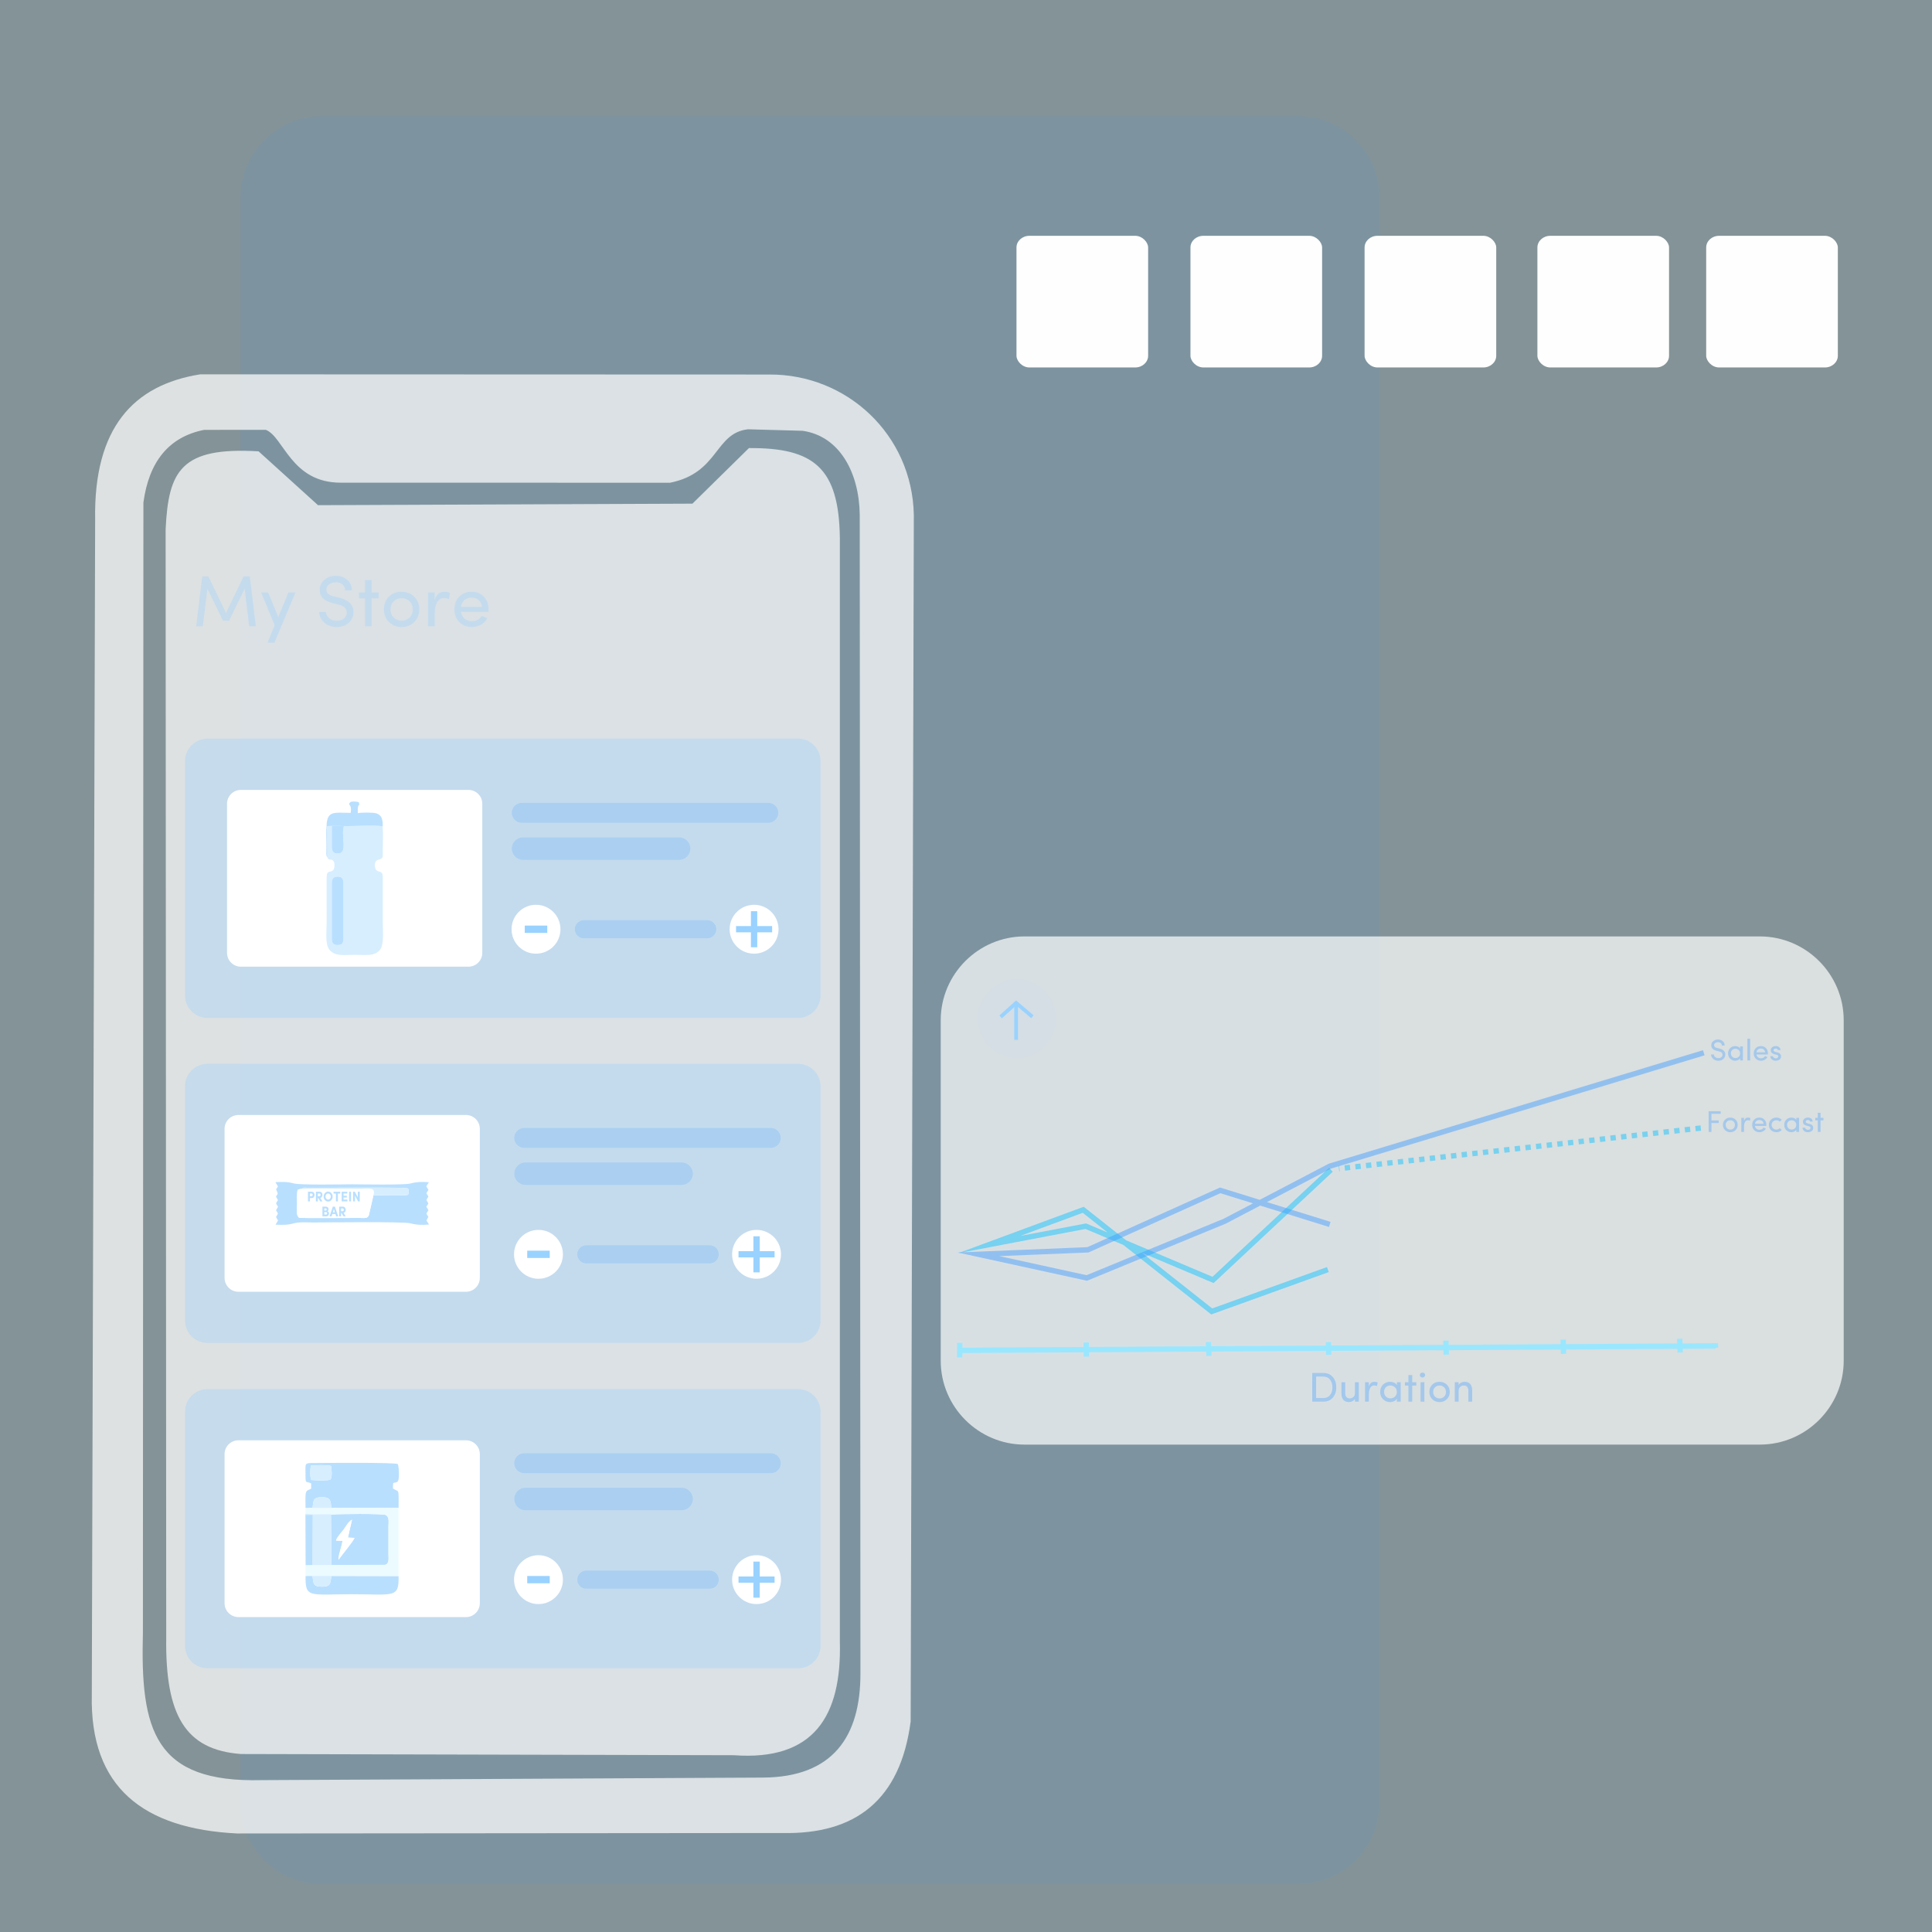 <?xml version="1.0" encoding="UTF-8"?>
<!DOCTYPE svg PUBLIC "-//W3C//DTD SVG 1.1//EN" "http://www.w3.org/Graphics/SVG/1.1/DTD/svg11.dtd">
<!-- Creator: CorelDRAW 2018 (64-Bit Evaluation Version) -->
<svg xmlns="http://www.w3.org/2000/svg" xml:space="preserve" width="440.267mm" height="440.267mm" version="1.1" style="shape-rendering:geometricPrecision; text-rendering:geometricPrecision; image-rendering:optimizeQuality; fill-rule:evenodd; clip-rule:evenodd"
viewBox="0 0 65244.65 65244.65"
 xmlns:xlink="http://www.w3.org/1999/xlink">
 <rect x="0" y="0" width="65244.65" height="65244.65" fill="#333333" stroke="none"/>
 <defs>
  <style type="text/css">
   <![CDATA[
    .str1 {stroke:#00C2FF;stroke-width:180.59;stroke-miterlimit:22.926;stroke-opacity:0.451}
    .str2 {stroke:#3B9CFF;stroke-width:180.59;stroke-miterlimit:22.926;stroke-opacity:0.451}
    .str3 {stroke:#00C2FF;stroke-width:180.59;stroke-miterlimit:22.926;stroke-dasharray:180.589 180.589;stroke-opacity:0.451}
    .str0 {stroke:#99D2FF;stroke-width:125.48;stroke-miterlimit:22.926}
    .str4 {stroke:#99E7FF;stroke-width:180.59;stroke-miterlimit:22.926}
    .fil4 {fill:none}
    .fil17 {fill:none}
    .fil18 {fill:#FEFEFE}
    .fil13 {fill:#B9DFFF}
    .fil12 {fill:#D7EEFF}
    .fil16 {fill:#ECFBFF}
    .fil10 {fill:white}
    .fil11 {fill:#99D2FF;fill-rule:nonzero}
    .fil14 {fill:#B9DFFF;fill-rule:nonzero}
    .fil3 {fill:#00C2FF;fill-opacity:0.02}
    .fil1 {fill:#3B9CFF;fill-opacity:0.09}
    .fil9 {fill:#3B9CFF;fill-opacity:0.188}
    .fil6 {fill:#99D2FF;fill-opacity:0.341}
    .fil8 {fill:#3B9CFF;fill-rule:nonzero;fill-opacity:0.341}
    .fil7 {fill:#99D2FF;fill-rule:nonzero;fill-opacity:0.341}
    .fil0 {fill:#D8F6FF;fill-opacity:0.49}
    .fil2 {fill:white;fill-opacity:0.702}
    .fil5 {fill:white;fill-opacity:0.722}
    .fil15 {fill:#B9DFFF}
   ]]>
  </style>
 </defs>
 <g id="Layer_x0020_1">
  <g id="_2574144196528">
   <polygon class="fil0" points="-0,0 65244.65,0 65244.65,65244.65 -0,65244.65 "/>
   <path class="fil1" d="M10862.09 3924.98l32988.33 0c1509.56,0 2744.65,1235.09 2744.65,2744.65l0 54213.76c0,1509.56 -1235.09,2744.65 -2744.65,2744.65l-32988.33 0c-1509.56,0 -2744.65,-1235.09 -2744.65,-2744.65l0 -54213.76c0,-1509.56 1235.09,-2744.65 2744.65,-2744.65z"/>
   <path class="fil2" d="M34599.75 31623.22l24832.36 0c1557,0 2830.88,1273.89 2830.88,2830.9l0 11500.01c0,1557.02 -1273.89,2830.9 -2830.88,2830.9l-24832.36 0c-1557,0 -2830.88,-1273.87 -2830.88,-2830.9l0 -11500.01c0,-1557.01 1273.89,-2830.9 2830.88,-2830.9z"/>
   <g>
    <path class="fil3" d="M34341.38 33073.5c728.15,0 1318.45,592.95 1318.45,1324.39 0,731.42 -590.3,1324.38 -1318.45,1324.38 -728.16,0 -1318.45,-592.95 -1318.45,-1324.38 0,-731.44 590.28,-1324.39 1318.45,-1324.39z"/>
    <polyline class="fil4 str0" points="33792,34341.43 34314.61,33869.28 34863.97,34335.49 "/>
    <line class="fil4 str0" x1="34314.61" y1="33869.28" x2="34314.61" y2= "35113.5" />
   </g>
   <path class="fil5" d="M8731.93 15241.52c-2620.97,-155.77 -3045.42,650.95 -3138.83,2641.89l20.1 37438.91c-30.25,2589.01 632.34,3771.18 2523.62,3911.6l16647.39 40.52c2702.38,197.17 3643.63,-1325.35 3578.19,-3830.56l0 -37291.84c-34.48,-2351.76 -878.39,-3035.43 -3070.3,-3019.78l-1908.27 1876.47 -12644.26 51.51 -2007.64 -1818.7z"/>
   <path class="fil5" d="M25758.61 60030l-16927.25 85.95c-3619.7,90.19 -4094.6,-1681.97 -4005.11,-4982.7l16.82 -38163.3c187.04,-1372.48 849.65,-2213.6 2050.48,-2453.2l2084.36 -0.93c607.18,240.03 852.44,1788.89 2532.21,1784.41l11117.64 2.03c1658.82,-333.08 1499.26,-1675.8 2630.85,-1805.2l1845.76 51.05c1254.24,179.18 1912.72,1418.45 1929.36,2842.4l23.58 39126.86c1.27,2116.99 -918.44,3500.54 -3298.7,3512.62zm-18994.97 -47388.76c-2275.11,359.62 -3601.1,1826.84 -3550.57,4899.71l-112.75 39688.32c-70.14,3140.32 1751.71,4529.1 4901.99,4688l18418.23 -15.47c2464.77,52.15 3984.98,-1106.5 4332.78,-3767.69l107 -40744.94c-56.12,-2720.2 -2269.45,-4756.37 -4878.41,-4740.9l-19218.27 -7.02z"/>
   <path class="fil6" d="M7005.45 24944.63l19947.79 0c416.39,0 757.05,340.68 757.05,757.08l0 7917.61c0,416.39 -340.65,757.08 -757.05,757.08l-19947.79 0c-416.39,0 -757.05,-340.68 -757.05,-757.08l0 -7917.61c0,-416.39 340.65,-757.08 757.05,-757.08z"/>
   <path class="fil6" d="M7004.91 35926.15l19948.85 0c416.1,0 756.51,340.43 756.51,756.54l0 7912.02c0,416.11 -340.42,756.54 -756.51,756.54l-19948.85 0c-416.1,0 -756.51,-340.43 -756.51,-756.54l0 -7912.02c0,-416.11 340.42,-756.54 756.51,-756.54z"/>
   <path class="fil6" d="M7004.93 46912.46l19948.83 0c416.11,0 756.53,340.44 756.53,756.54l0 7912.02c0,416.11 -340.42,756.54 -756.53,756.54l-19948.83 0c-416.1,0 -756.53,-340.43 -756.53,-756.54l0 -7912.02c0,-416.1 340.43,-756.54 756.53,-756.54z"/>
   <path class="fil7" d="M7038.15 19465.28l593.83 1236.97 594.64 -1236.97 207.86 0 205.01 1684.89 -224.16 0 -154.48 -1266.71 -526.58 1080.45 -200.52 0 -529.84 -1080.45 -154.46 1266.71 -224.17 0 205.01 -1684.89 207.86 0zm2938.96 542.88l-709.17 1697.11 -232.72 0 239.66 -590.15 -457.3 -1106.96 237.61 0 341.54 826.55 342.77 -826.55 237.6 0zm802.51 657.82l228.65 0c1.63,75.82 35.86,144.28 102.7,205.83 66.85,61.54 151.2,91.7 253.91,90.07 102.71,0 183,-22.82 241.27,-68.07 57.88,-45.24 92.52,-105.16 103.53,-178.91 12.64,-153.66 -82.74,-253.51 -286.52,-299.57l-217.24 -55.84c-273.88,-69.68 -410.82,-216.41 -410.82,-439.35 0,-138.16 53.79,-251.47 161.4,-339.5 103.51,-90.09 231.91,-134.92 384.33,-134.92 152.85,0 281.23,45.24 385.97,136.13 104.34,90.49 156.51,209.9 156.51,357.84l-227.42 0c0,-83.14 -29.34,-149.99 -88.44,-200.94 -60.33,-50.12 -134.1,-75.4 -221.73,-75.4 -87.21,0 -164.24,22.84 -230.26,68.48 -61.96,45.64 -92.93,105.14 -92.93,178.51 0,113.71 81.11,189.51 242.92,227.42l219.67 53.81c161,42.78 279.6,109.63 355.81,200.92 76.62,91.3 107.19,202.57 92.1,333.39 -15.07,131.24 -73.36,238.43 -174.44,322.8 -101.07,83.95 -232.31,125.93 -393.71,125.93 -161.4,0 -299.97,-49.72 -415.71,-149.57 -112.89,-103.11 -169.55,-222.94 -169.55,-359.07zm1768.44 -1075.97l0 418.16 239.64 0 0 198.09 -239.64 0 0 943.92 -222.53 0 0 -943.92 -205.43 0 0 -198.09 205.43 0 0 -418.16 222.53 0zm1282.61 1266.31c71.33,-70.11 107.19,-162.21 107.19,-276.34 0,-114.52 -35.86,-205.81 -107.19,-274.29 -71.33,-68.88 -160.17,-103.51 -266.54,-104.33 -105.97,0 -195.23,34.23 -267.37,103.11 -72.96,69.28 -109.63,160.58 -109.63,274.29 0,113.29 35.86,205.41 107.19,276.32 71.33,71.33 160.58,106.79 267.77,106.79 107.6,0 197.26,-35.05 268.59,-105.56zm-267.36 318.3c-166.29,0 -307.31,-55.02 -423.88,-165.06 -116.57,-110.05 -174.84,-253.51 -174.84,-430.8 0,-177.3 57.45,-321.16 171.99,-431.21 114.52,-110.03 255.95,-164.66 424.68,-163.84 169.55,0 311.38,55.02 425.91,165.07 115.34,110.85 173.21,254.31 173.21,429.98 0,175.65 -57.87,318.72 -173.62,429.57 -115.74,110.86 -257.16,166.29 -423.45,166.29zm1116.31 -439.76l0 415.31 -222.53 0 0 -1142.01 222.53 0 0 257.59c55.84,-187.89 161.4,-282.04 317.5,-282.04 90.07,0 156.09,14.67 198.48,43.61l-34.63 208.67c-50.13,-26.48 -106.39,-39.52 -168.33,-39.52 -100.67,0 -177.7,48.09 -231.91,144.27 -54.21,96.59 -81.11,227.83 -81.11,394.12zm1818.16 -158.95c0,50.55 -0.82,79.48 -2.45,87.63l-926.8 0c11,92.12 51.76,168.33 121.86,229.06 67.65,55.82 143.47,83.95 227.83,83.95 165.06,0 280.41,-59.1 346.43,-177.3 1.63,0 4.08,0.41 7.34,2.05 2.85,1.63 8.55,4.49 16.72,8.57 9.37,4.08 22.01,8.97 37.89,14.26 15.9,5.71 28.13,10.6 35.86,14.67l93.33 34.65c-46.86,96.18 -117.78,170.36 -212.75,222.53 -94.55,52.58 -198.89,78.66 -312.6,78.66 -163.43,0 -302.82,-55.02 -418.97,-165.47 -110.46,-110.45 -165.47,-255.13 -165.47,-433.24 0,-178.51 55.01,-321.57 164.66,-429.57 110.03,-107.6 249.01,-161.81 417.74,-162.63 168.73,0 304.86,54.62 408.39,163.44 107.19,108.4 160.98,251.47 160.98,428.75zm-333.39 -312.2c-63.58,-54.61 -142.65,-81.92 -236.38,-81.92 -94.15,0 -174.85,27.31 -242.5,81.92 -66.84,58.28 -105.97,134.1 -116.97,226.2l707.94 0c-11,-92.1 -48.49,-167.92 -112.08,-226.2z"/>
   <path class="fil8" d="M57784.28 35610.1l94.83 0c0.67,31.43 14.86,59.83 42.59,85.34 27.71,25.53 62.7,38.04 105.29,37.36 42.59,0 75.89,-9.47 100.06,-28.23 23.99,-18.76 38.35,-43.6 42.92,-74.19 5.25,-63.72 -34.31,-105.13 -118.81,-124.23l-90.09 -23.15c-113.58,-28.91 -170.36,-89.75 -170.36,-182.2 0,-57.29 22.3,-104.28 66.92,-140.78 42.93,-37.34 96.18,-55.94 159.38,-55.94 63.38,0 116.61,18.76 160.05,56.45 43.27,37.52 64.91,87.05 64.91,148.4l-94.31 0c0,-34.48 -12.17,-62.2 -36.68,-83.33 -25.02,-20.79 -55.6,-31.27 -91.94,-31.27 -36.17,0 -68.11,9.47 -95.5,28.39 -25.68,18.94 -38.53,43.61 -38.53,74.02 0,47.16 33.63,78.6 100.73,94.31l91.09 22.32c66.76,17.74 115.95,45.47 147.56,83.31 31.77,37.86 44.44,84.01 38.19,138.26 -6.25,54.42 -30.42,98.86 -72.33,133.85 -41.91,34.83 -96.34,52.22 -163.26,52.22 -66.92,0 -124.39,-20.61 -172.39,-62.02 -46.81,-42.77 -70.32,-92.46 -70.32,-148.9zm934.14 78.08c30.41,-28.39 45.63,-66.58 45.63,-114.76 0,-48.16 -15.89,-86.19 -47.5,-113.92 -31.77,-27.71 -69.12,-41.75 -112.05,-42.07 -43.09,0 -79.11,14.36 -108.17,43.09 -29.08,28.39 -43.61,65.58 -43.61,111.89 0,46.13 14.88,84.16 44.62,113.74 29.74,29.74 66.42,44.62 110.03,44.62 43.6,0 80.62,-14.2 111.04,-42.59zm138.92 122.7l-92.28 0 0 -72.67c-14.86,24.84 -37.34,44.78 -67.43,60 -30.08,15.2 -62.88,22.81 -98.71,22.81 -65.58,0 -122.53,-22.98 -170.69,-68.95 -46.49,-45.81 -69.81,-105.29 -69.81,-178.14 0,-73 22.98,-132.34 68.79,-177.79 45.97,-45.64 103.26,-68.63 171.89,-68.97 34.31,0 67.43,7.1 99.04,21.3 31.11,15.56 53.41,35.49 66.92,60l0 -71.15 92.28 0 0 473.57zm152.8 0l0 -731.14 92.28 0 0 731.14 -92.28 0zm692.26 -238.13c0,20.95 -0.33,32.96 -1.01,36.34l-384.34 0c4.56,38.19 21.47,69.8 50.53,94.98 28.07,23.16 59.5,34.83 94.49,34.83 68.45,0 116.27,-24.51 143.66,-73.53 0.67,0 1.69,0.18 3.04,0.84 1.19,0.68 3.56,1.87 6.94,3.56 3.88,1.69 9.13,3.72 15.71,5.91 6.59,2.37 11.66,4.4 14.88,6.09l38.71 14.36c-19.44,39.89 -48.84,70.64 -88.23,92.28 -39.21,21.8 -82.47,32.62 -129.62,32.62 -67.78,0 -125.58,-22.81 -173.74,-68.61 -45.81,-45.81 -68.63,-105.8 -68.63,-179.65 0,-74.04 22.82,-133.36 68.29,-178.14 45.63,-44.62 103.26,-67.1 173.24,-67.44 69.96,0 126.42,22.66 169.34,67.78 44.46,44.95 66.76,104.27 66.76,177.8zm-138.25 -129.48c-26.36,-22.64 -59.14,-33.97 -98.03,-33.97 -39.03,0 -72.5,11.32 -100.55,33.97 -27.73,24.17 -43.95,55.62 -48.52,93.81l293.59 0c-4.56,-38.19 -20.12,-69.64 -46.49,-93.81zm288.68 -81.46c31.61,-23.15 69.8,-34.65 114.76,-34.65 44.78,0 81.97,11.5 111.2,34.48 29.42,22.98 46.15,55.78 50.03,98.37l-88.06 0c-2.7,-15.38 -10.82,-27.73 -24.33,-37.02 -14.88,-9.13 -31.27,-13.69 -49.53,-13.69 -18.08,0 -33.46,3.88 -45.97,11.66 -13.52,6.09 -21.98,16.73 -25.68,31.61 -3.56,14.86 -3.05,26.7 1.51,35.49 7.6,15.2 26.2,27.05 55.78,35.49l69.8 17.07c81.97,20.11 122.87,66.24 122.87,138.41 0,42.77 -17.74,77.24 -53.41,103.78 -36,25.52 -78.08,38.19 -126.25,38.19 -48.34,0 -90.25,-13.86 -125.92,-41.75 -35.66,-27.71 -53.73,-64.55 -54.42,-110.7l87.21 0c3.88,24.51 16.39,42.59 37.69,54.09 20.63,13.01 42.93,18.76 66.94,17.4 23.99,-1.35 42.59,-7.77 55.77,-19.27 13.19,-11.66 20.61,-25.68 22.32,-42.25 1.35,-16.57 -3.72,-29.74 -15.38,-39.72 -11.5,-9.97 -27.39,-17.23 -47.5,-21.8l-64.91 -15.04c-45.79,-12.34 -79.59,-30.42 -101.23,-54.59 -20.79,-25.02 -29.4,-56.28 -25.7,-93.97 3.56,-37.7 21.13,-68.11 52.4,-91.61z"/>
   <path class="fil8" d="M57701.76 38225.2l0 -698.7 406.64 0 0 88.23 -312.33 0 0 223.09 247.44 0 0 88.22 -247.44 0 0 299.16 -94.31 0zm842.7 -121.86c29.56,-29.08 44.44,-67.27 44.44,-114.58 0,-47.5 -14.88,-85.36 -44.44,-113.75 -29.58,-28.56 -66.44,-42.93 -110.54,-43.26 -43.94,0 -80.96,14.2 -110.88,42.75 -30.25,28.73 -45.47,66.58 -45.47,113.74 0,46.99 14.88,85.18 44.46,114.6 29.58,29.58 66.58,44.28 111.04,44.28 44.62,0 81.8,-14.54 111.38,-43.78zm-110.88 132c-68.95,0 -127.43,-22.81 -175.77,-68.45 -48.34,-45.63 -72.51,-105.11 -72.51,-178.65 0,-73.52 23.83,-133.18 71.33,-178.81 47.5,-45.63 106.14,-68.27 176.11,-67.95 70.3,0 129.12,22.82 176.62,68.45 47.84,45.97 71.83,105.47 71.83,178.31 0,72.85 -23.99,132.17 -71.99,178.14 -48,45.97 -106.65,68.95 -175.61,68.95zm462.93 -182.37l0 172.23 -92.28 0 0 -473.57 92.28 0 0 106.82c23.15,-77.92 66.92,-116.97 131.66,-116.97 37.34,0 64.73,6.09 82.31,18.09l-14.36 86.53c-20.79,-10.98 -44.12,-16.39 -69.8,-16.39 -41.75,0 -73.7,19.93 -96.18,59.83 -22.48,40.06 -33.63,94.47 -33.63,163.43zm753.95 -65.9c0,20.95 -0.33,32.96 -1.01,36.34l-384.34 0c4.56,38.19 21.47,69.8 50.53,94.98 28.07,23.16 59.5,34.83 94.49,34.83 68.45,0 116.27,-24.51 143.66,-73.53 0.67,0 1.69,0.18 3.04,0.84 1.19,0.68 3.56,1.87 6.94,3.56 3.88,1.69 9.13,3.72 15.71,5.91 6.59,2.37 11.66,4.4 14.88,6.09l38.71 14.36c-19.44,39.89 -48.84,70.64 -88.23,92.28 -39.21,21.8 -82.47,32.62 -129.62,32.62 -67.78,0 -125.58,-22.81 -173.74,-68.61 -45.81,-45.81 -68.63,-105.8 -68.63,-179.65 0,-74.04 22.82,-133.36 68.29,-178.14 45.63,-44.62 103.26,-67.1 173.24,-67.44 69.96,0 126.42,22.66 169.34,67.78 44.46,44.95 66.76,104.27 66.76,177.8zm-138.25 -129.48c-26.36,-22.64 -59.14,-33.97 -98.03,-33.97 -39.03,0 -72.5,11.32 -100.55,33.97 -27.73,24.17 -43.95,55.62 -48.52,93.81l293.59 0c-4.56,-38.19 -20.12,-69.64 -46.49,-93.81zm478.81 -116.11c73.01,0 132.86,25.52 179.67,76.39l-70.32 58.48c-29.58,-29.74 -66.76,-44.61 -111.37,-44.61 -44.46,0 -82.32,14.36 -113.41,43.26 -31.27,28.39 -46.99,66.08 -46.99,113.23 0,46.99 15.89,85.18 47.5,114.6 31.77,29.58 69.64,44.28 113.92,44.28 44.62,0 81.46,-15.55 110.36,-46.65l71.33 58.82c-47.16,50.71 -106.82,76.05 -178.65,76.05 -71.99,0 -132.84,-22.81 -182.53,-68.45 -49.53,-46.31 -74.2,-105.8 -74.2,-178.65 0,-72.84 24.35,-132.16 72.85,-177.79 48.67,-45.64 109.17,-68.63 181.85,-68.97zm624.18 361.01c30.41,-28.39 45.63,-66.58 45.63,-114.76 0,-48.16 -15.89,-86.19 -47.5,-113.92 -31.77,-27.71 -69.12,-41.75 -112.05,-42.07 -43.09,0 -79.11,14.36 -108.17,43.09 -29.08,28.39 -43.61,65.58 -43.61,111.89 0,46.13 14.88,84.16 44.62,113.74 29.74,29.74 66.42,44.62 110.03,44.62 43.6,0 80.62,-14.2 111.04,-42.59zm138.92 122.7l-92.28 0 0 -72.67c-14.86,24.84 -37.34,44.78 -67.43,60 -30.08,15.2 -62.88,22.81 -98.71,22.81 -65.58,0 -122.53,-22.98 -170.69,-68.95 -46.49,-45.81 -69.81,-105.29 -69.81,-178.14 0,-73 22.98,-132.34 68.79,-177.79 45.97,-45.64 103.26,-68.63 171.89,-68.97 34.31,0 67.43,7.1 99.04,21.3 31.11,15.56 53.41,35.49 66.92,60l0 -71.15 92.28 0 0 473.57zm185.92 -449.07c31.61,-23.15 69.8,-34.65 114.76,-34.65 44.78,0 81.97,11.5 111.2,34.48 29.42,22.98 46.15,55.78 50.03,98.37l-88.06 0c-2.7,-15.38 -10.82,-27.73 -24.33,-37.02 -14.88,-9.13 -31.27,-13.69 -49.53,-13.69 -18.08,0 -33.46,3.88 -45.97,11.66 -13.52,6.09 -21.98,16.73 -25.68,31.61 -3.56,14.86 -3.05,26.7 1.51,35.49 7.6,15.2 26.2,27.05 55.78,35.49l69.8 17.07c81.97,20.11 122.87,66.24 122.87,138.41 0,42.77 -17.74,77.24 -53.41,103.78 -36,25.52 -78.08,38.19 -126.25,38.19 -48.34,0 -90.25,-13.86 -125.92,-41.75 -35.66,-27.71 -53.73,-64.55 -54.42,-110.7l87.21 0c3.88,24.51 16.39,42.59 37.69,54.09 20.63,13.01 42.93,18.76 66.94,17.4 23.99,-1.35 42.59,-7.77 55.77,-19.27 13.19,-11.66 20.61,-25.68 22.32,-42.25 1.35,-16.57 -3.72,-29.74 -15.38,-39.72 -11.5,-9.97 -27.39,-17.23 -47.5,-21.8l-64.91 -15.04c-45.79,-12.34 -79.59,-30.42 -101.23,-54.59 -20.79,-25.02 -29.4,-56.28 -25.7,-93.97 3.56,-37.7 21.13,-68.11 52.4,-91.61zm539.82 -197.91l0 173.42 99.38 0 0 82.13 -99.38 0 0 391.44 -92.28 0 0 -391.44 -85.18 0 0 -82.13 85.18 0 0 -173.42 92.28 0z"/>
   <path class="fil8" d="M44445.71 46487.95l0 724.8 244.65 0c97.57,0 172.87,-33.55 225.88,-100.4 53.25,-66.85 79.76,-153.63 79.76,-260.36 0,-106.25 -26.75,-193.27 -80.45,-261.06 -51.62,-68.73 -126.68,-102.98 -225.18,-102.98l-244.65 0zm244.65 847.24l-375.54 0 0 -969.67 375.54 0c134.16,0 240.65,45.75 319,137.45 78.34,91.72 117.52,207.83 117.52,348.33 0,141.2 -38.95,257.07 -116.82,347.85 -78.11,90.77 -184.59,136.04 -319.7,136.04zm1067.94 -302.34l0 -354.89 128.07 0 0 657.24 -128.07 0 0 -98.04c-18.76,36.11 -46.9,64.03 -84.68,83.27 -37.52,19.24 -77.4,28.85 -119.62,28.85 -81.39,0 -144.01,-25.58 -187.88,-76.94 -43.87,-51.36 -65.68,-122.67 -65.21,-213.92l0 -380.46 128.07 0 0 371.31c0,54.65 12.67,97.57 37.76,128.77 25.34,30.74 63.34,45.98 114.23,45.98 50.9,0 93.12,-15.96 127.14,-48.09 34.01,-32.14 50.67,-79.76 50.19,-143.08zm467.73 63.32l0 239.02 -128.07 0 0 -657.24 128.07 0 0 148.24c32.13,-108.12 92.89,-162.32 182.72,-162.32 51.84,0 89.83,8.45 114.23,25.1l-19.93 120.1c-28.85,-15.25 -61.23,-22.76 -96.87,-22.76 -57.94,0 -102.27,27.68 -133.48,83.05 -31.19,55.59 -46.67,131.11 -46.67,226.81zm883.11 68.73c42.22,-39.4 63.34,-92.41 63.34,-159.26 0,-66.85 -22.05,-119.64 -65.92,-158.09 -44.1,-38.47 -95.94,-57.94 -155.51,-58.42 -59.81,0 -109.77,19.95 -150.12,59.83 -40.34,39.4 -60.51,91.01 -60.51,155.28 0,64.03 20.63,116.81 61.92,157.86 41.29,41.29 92.19,61.93 152.7,61.93 60.52,0 111.89,-19.71 154.11,-59.11zm192.81 170.29l-128.07 0 0 -100.86c-20.64,34.48 -51.84,62.15 -93.6,83.27 -41.75,21.1 -87.26,31.67 -136.98,31.67 -91.01,0 -170.05,-31.91 -236.9,-95.7 -64.51,-63.58 -96.87,-146.13 -96.87,-247.23 0,-101.33 31.89,-183.66 95.47,-246.76 63.8,-63.32 143.3,-95.23 238.55,-95.7 47.61,0 93.58,9.85 137.45,29.56 43.15,21.58 74.11,49.24 92.89,83.27l0 -98.76 128.07 0 0 657.24zm389.38 -897.9l0 240.67 137.91 0 0 113.99 -137.91 0 0 543.25 -128.08 0 0 -543.25 -118.21 0 0 -113.99 118.21 0 0 -240.67 128.08 0zm282.87 57.71c-16.66,-16.18 -24.87,-35.89 -24.87,-59.11 0,-23.44 8.21,-42.92 24.87,-59.1 18.52,-15.96 39.4,-23.93 63.1,-23.93 23.68,0 44.56,7.75 62.39,23.22 18.06,15.72 26.97,35.66 26.97,59.81 0,24.17 -8.91,44.1 -26.97,59.83 -17.83,15.47 -38.71,23.22 -62.39,23.22 -23.7,0 -44.58,-7.99 -63.1,-23.93zm127.14 840.2l-128.07 0 0 -657.24 128.07 0 0 657.24zm667.32 -169.12c41.05,-40.34 61.69,-93.36 61.69,-159.03 0,-65.92 -20.64,-118.47 -61.69,-157.87 -41.05,-39.64 -92.18,-59.57 -153.4,-60.05 -61,0 -112.36,19.71 -153.88,59.35 -41.98,39.88 -63.09,92.41 -63.09,157.86 0,65.21 20.64,118.21 61.68,159.04 41.05,41.03 92.43,61.44 154.11,61.44 61.93,0 113.53,-20.17 154.58,-60.74zm-153.87 183.2c-95.7,0 -176.85,-31.67 -243.94,-95.01 -67.09,-63.32 -100.62,-145.9 -100.62,-247.93 0,-102.03 33.06,-184.83 98.98,-248.16 65.92,-63.32 147.3,-94.75 244.42,-94.3 97.57,0 179.2,31.67 245.11,95.01 66.38,63.8 99.69,146.36 99.69,247.45 0,101.1 -33.31,183.43 -99.93,247.23 -66.61,63.8 -148,95.7 -243.7,95.7zm642.46 -368.5l0 354.42 -128.07 0 0 -657.24 128.07 0 0 98.76c18.76,-36.6 46.9,-64.75 84.68,-83.98 37.52,-19.24 77.86,-28.85 120.79,-28.85 82.56,0 144.73,25.34 186.71,76.23 43.87,49.97 66.15,121.74 66.61,215.1l0 379.98 -128.07 0 0 -371.55c0,-55.35 -13.13,-98.04 -39.17,-127.83 -25.34,-31.19 -62.63,-46.68 -112.12,-46.68 -49.96,0 -92.41,16.2 -127.14,48.8 -34.94,32.37 -52.3,80.22 -52.3,142.84z"/>
   <g>
    <path class="fil9" d="M17619.27 27114.7l8328.52 0c184.17,0 334.87,150.7 334.87,334.87l0 0c0,184.2 -150.7,334.9 -334.87,334.9l-8328.52 0c-184.17,0 -334.87,-150.7 -334.87,-334.9l0 0c0,-184.17 150.7,-334.87 334.87,-334.87z"/>
    <g>
     <path class="fil9" d="M17663.6 28279.53l5270.86 0c208.21,0 378.56,170.33 378.56,378.56l0 0.03c0,208.21 -170.35,378.56 -378.56,378.56l-5270.86 0c-208.21,0 -378.56,-170.35 -378.56,-378.56l0 -0.03c0,-208.23 170.35,-378.56 378.56,-378.56z"/>
     <g>
      <g>
       <path class="fil9" d="M19718.42 31075.11l4164.24 0c168.18,0 305.78,137.58 305.78,305.75l0 0c0,168.2 -137.6,305.78 -305.78,305.78l-4164.24 0c-168.17,0 -305.75,-137.58 -305.75,-305.78l0 0c0,-168.17 137.58,-305.75 305.75,-305.75z"/>
       <g>
        <circle class="fil10" cx="18101.18" cy="31380.86" r="825.46"/>
        <polygon class="fil11" points="17720.96,31503.88 17720.96,31257.86 18481.36,31257.86 18481.36,31503.88 "/>
       </g>
      </g>
      <g>
       <circle class="fil10" cx="25465.88" cy="31380.86" r="825.46"/>
       <polygon class="fil11" points="25358.98,31990.01 25358.98,31485.19 24856.73,31485.19 24856.73,31274 25358.98,31274 25358.98,30771.76 25572.75,30771.76 25572.75,31274 26074.99,31274 26074.99,31485.19 25572.75,31485.19 25572.75,31990.01 "/>
      </g>
     </g>
    </g>
   </g>
   <path class="fil10" d="M8133.27 26675.66l7687.82 0c256.26,0 465.92,209.68 465.92,465.94l0 5037.84c0,256.26 -209.66,465.94 -465.92,465.94l-7687.82 0c-256.26,0 -465.94,-209.68 -465.94,-465.94l0 -5037.84c0,-256.26 209.68,-465.94 465.94,-465.94z"/>
   <g>
    <path class="fil12" d="M11203.65 31662.55l0 -1827.09c0,-149.82 47.75,-229.54 194.55,-230.83 165.41,-1.45 200.97,85.92 200.98,249.93l-0.12 1808.7c-0.79,163.24 -23.44,251.17 -200.94,250.62 -169.34,-0.52 -194.47,-94.37 -194.47,-251.34zm-150.16 -2716.21c29.62,134.1 129.57,38.74 203.71,125.89 53.56,62.92 46.1,229.21 7.16,294.42 -91.32,134.32 -233.79,-22.38 -234.21,271.12l0.82 1533.62c0,280.81 -59.81,729.87 102.51,912.58 200.18,225.31 492.88,161.62 854.05,161.62 356.2,0 656.99,61.12 845.15,-170.75 145.11,-178.81 93.6,-665.24 93.6,-923.08l0.93 -1533.64c-2.52,-250.74 -148.37,-127.4 -234.31,-253.14 -17.07,-25.92 -102.13,-277.11 84.31,-331.24 173.34,-50.33 150.4,-73.46 149.29,-278.53 -1.47,-265.64 16.78,-588.67 -2.99,-845.18 -243.16,-61 -1001.18,-0.58 -1315.69,-13.07l6.11 0.62c-111.19,332.95 157.83,935.19 -216.24,926.55 -213.16,-4.92 -194.46,-172.47 -194.04,-363.9 0.4,-184.56 -1.99,-369.79 1.62,-555.49l-161.69 -2.99 9.94 1044.6z"/>
    <path class="fil13" d="M11203.65 31662.55c0,156.97 25.13,250.82 194.47,251.34 177.49,0.55 200.15,-87.39 200.94,-250.62l0.12 -1808.7c-0.01,-164.01 -35.57,-251.38 -200.98,-249.93 -146.8,1.29 -194.55,81 -194.55,230.83l0 1827.09z"/>
    <path class="fil13" d="M11028.04 27899.52l168.78 -7.68 417.09 5.74 -6.11 -0.61c314.51,12.48 1072.54,-47.94 1315.71,13.06 9.99,-228.2 -31.94,-386.74 -217,-443.8 -108.42,-33.43 -523.57,-30.88 -624.25,-5.45 -13.13,-422.77 84.68,-162.05 36.65,-368.84 -59.66,-25.87 -226.19,-37.83 -285.02,-4.16 -83.26,77.49 -24.64,76.69 2.49,145.47 24.11,61.07 15.53,148.88 5.41,217.21 -543.46,0.06 -801.45,-94.98 -813.75,449.07z"/>
    <path class="fil13" d="M11053.49 28946.34l-9.94 -1044.6 161.69 2.99c-3.6,185.7 -1.22,370.93 -1.62,555.49 -0.41,191.44 -19.12,358.98 194.04,363.9 374.07,8.64 105.05,-593.6 216.24,-926.55l-417.11 -5.74 -168.76 7.68c-16.7,158.4 -4.61,376.07 -4.61,541.05 0,91.67 0.37,183.42 -0.12,275.09 -0.44,84.74 -16.66,181.46 30.17,230.68z"/>
   </g>
   <g>
    <g>
     <path class="fil9" d="M17702.65 38092.89l8328.52 0c184.17,0 334.87,150.7 334.87,334.87l0 0c0,184.2 -150.7,334.9 -334.87,334.9l-8328.52 0c-184.17,0 -334.87,-150.7 -334.87,-334.9l0 0c0,-184.17 150.7,-334.87 334.87,-334.87z"/>
     <g>
      <path class="fil9" d="M17746.97 39257.72l5270.86 0c208.21,0 378.56,170.33 378.56,378.56l0 0.03c0,208.21 -170.35,378.56 -378.56,378.56l-5270.86 0c-208.21,0 -378.56,-170.35 -378.56,-378.56l0 -0.03c0,-208.23 170.35,-378.56 378.56,-378.56z"/>
      <g>
       <g>
        <path class="fil9" d="M19801.79 42053.3l4164.24 0c168.18,0 305.78,137.58 305.78,305.75l0 0c0,168.2 -137.6,305.78 -305.78,305.78l-4164.24 0c-168.17,0 -305.75,-137.58 -305.75,-305.78l0 0c0,-168.17 137.58,-305.75 305.75,-305.75z"/>
        <g>
         <circle class="fil10" cx="18184.55" cy="42359.05" r="825.46"/>
         <polygon class="fil11" points="17804.34,42482.07 17804.34,42236.05 18564.73,42236.05 18564.73,42482.07 "/>
        </g>
       </g>
       <g>
        <circle class="fil10" cx="25549.25" cy="42359.05" r="825.46"/>
        <polygon class="fil11" points="25442.35,42968.2 25442.35,42463.38 24940.11,42463.38 24940.11,42252.19 25442.35,42252.19 25442.35,41749.95 25656.12,41749.95 25656.12,42252.19 26158.36,42252.19 26158.36,42463.38 25656.12,42463.38 25656.12,42968.2 "/>
       </g>
      </g>
     </g>
    </g>
    <g>
     <path class="fil10" d="M8049.87 37653.87l7687.82 0c256.26,0 465.92,209.66 465.92,465.92l0 5037.84c0,256.27 -209.66,465.94 -465.92,465.94l-7687.82 0c-256.26,0 -465.92,-209.66 -465.92,-465.94l0 -5037.84c0,-256.26 209.66,-465.92 465.92,-465.92z"/>
     <g>
      <path class="fil13" d="M12611.24 40366.74l-155.51 672.64c-45.73,121.27 -172.04,90.98 -306.95,90.52 -264.24,-0.93 -2005.5,14.33 -2049.15,-6.62 -112.6,-89.49 -65.92,-311.4 -65.92,-453.29 0,-159.96 -16.21,-338.86 18.2,-488.46 44.77,-19.09 77.15,-34.59 148.27,-31.92 29.98,-56.24 83.92,-39.2 175.61,-38.17 552.18,6.24 3340.71,-25.77 3393.9,22.11 67.86,61.12 18.36,203.69 7.94,214.04 -101.57,46.12 -970.12,8.42 -1166.39,19.18zm1249.85 945.87c204.71,56.31 397.75,60.71 626.09,39.67l-85.09 -138.23c22.33,-53.57 38.78,-63.41 63.72,-120.91 -86.13,-147.62 -78.78,-74.27 1.24,-221.65 -22.05,-56.14 -37.86,-62 -67.84,-123.27l65.49 -98.4c-15.09,-52.91 -36.63,-75.47 -65.43,-122.27l66.48 -119.53c-70.02,-144.53 -95.6,-68.05 3.62,-223.88l-72.19 -122.57 86.16 -136.66c-216.3,-23.18 -424.81,-12.43 -621.17,41.91 -208.52,57.69 -1693.61,27.85 -1975.26,27.85 -298.17,0 -1745.59,32.1 -1972.74,-31.7 -209.37,-58.79 -380.32,-51.51 -613.77,-41.11l85.17 143.6c-50.13,105.91 -84.46,56.95 -29.79,174.63 40.77,87.73 18.72,78.23 -36.57,169.47l67.84 120.75 -63.86 99.36c19.72,68.01 34.63,62.58 66.11,123.3l-67.4 118.53c77.74,133.6 82.62,86.6 0.96,221.65 23.92,64.4 38.07,67.21 66.11,123.33l-83.71 140.8c250.31,13.06 411.7,12.45 640.91,-49.76 175.33,-47.6 437.69,-23.98 631.79,-23.98 436.82,0 3050.07,-35.02 3283.12,29.09z"/>
      <path class="fil10" d="M10200.17 40149.59c-71.12,-2.67 -103.5,12.83 -148.27,31.92 -34.41,149.6 -18.2,328.5 -18.2,488.46 0,141.9 -46.68,363.8 65.92,453.29 43.64,20.95 1784.9,5.69 2049.15,6.62 134.92,0.46 261.22,30.75 306.95,-90.52l155.51 -672.64 -2411.06 -217.15z"/>
      <path class="fil10" d="M10200.17 40149.59c-17.8,80.72 -20.07,119.84 4.34,186.12 22.17,9.91 -20.58,7.41 51.1,13.34 4.64,0.39 30.79,-7.99 37.12,-10.2 171.25,-12.43 264.36,-6.89 398.14,28.35l253.07 -9.56c68.97,-32.68 126.6,-38.22 189.5,7.32l233.88 -9.74c106.42,-49.32 313.93,-13.96 412.42,11.44l831.5 0.07c89.61,-290.7 -173.53,-219.65 -402.12,-219.7 -221.52,-0.04 -443.02,-0.01 -664.54,-0.01 -438.34,0 -910.72,-16.52 -1344.4,2.56z"/>
      <path class="fil12" d="M10200.17 40149.59c433.67,-19.09 906.06,-2.56 1344.4,-2.56 221.52,0 443.02,-0.03 664.54,0.01 228.59,0.04 491.74,-71 402.12,219.7 196.27,-10.76 1064.81,26.94 1166.39,-19.18 10.42,-10.34 59.91,-152.92 -7.94,-214.04 -53.19,-47.88 -2841.71,-15.87 -3393.9,-22.11 -91.69,-1.02 -145.63,-18.06 -175.61,38.17z"/>
      <path class="fil10" d="M10426.24 40730.42c22.93,46.65 -43.95,48.56 70.66,52.49 73.18,2.5 65.23,-21.27 82.13,-52.49 -14.75,-29.18 10.31,-42.5 -62.11,-53.41 -115.32,-17.37 -77.74,26.35 -90.68,53.41z"/>
      <polygon class="fil10" points="11529.77,40466.77 11526.56,40580.42 11660.74,40569.96 11665.75,40487.87 "/>
      <path class="fil10" d="M10428.42 40488.61c16.63,79.62 -26.9,46.58 48.73,63.83 38.55,8.79 62.48,-9.07 82.71,-16.95 -9.48,-61.75 20.78,-58.67 -43.41,-77.86 -80.53,-24.05 -85.74,29.19 -88.03,30.99z"/>
      <path class="fil10" d="M11051.99 40556.28c-30.26,26.05 -32.48,8.37 -49.97,57.83 -9.47,26.75 -4.22,49.64 -4.65,76.08l63.9 1.19c0.43,-0.93 42.56,-2.3 -9.28,-135.09z"/>
      <path class="fil14" d="M10400.86 40571.08l0 -326.78 123.19 0c16.43,0 31.12,3.08 44.15,9.17 12.94,6.09 23.34,14.3 31.12,24.59 7.85,10.27 13.74,21.65 17.66,34.14 4,12.49 5.96,25.7 5.96,39.36 0,14 -1.96,27.19 -5.96,39.76 -3.99,12.58 -9.88,23.87 -17.66,34 -7.85,10.2 -18.26,18.26 -31.28,24.27 -13.01,6.08 -27.7,9.08 -44.21,9.08l-59.26 0 0 112.4 -63.71 0zm63.71 -173.58l56.58 0c11.71,0 20.94,-4.76 27.85,-14.15 6.83,-9.41 10.25,-20.01 10.25,-31.79 0,-11.38 -3.28,-21.96 -9.75,-31.61 -6.48,-9.65 -15.41,-14.46 -26.69,-14.46l-58.24 0 0 92.01z"/>
      <path id="1" class="fil14" d="M10668.69 40571.08l0 -326.78 122.02 0c16.21,0 30.82,3.08 43.78,9.17 12.94,6.09 23.41,14.3 31.27,24.51 7.93,10.27 13.89,21.65 18.04,34.22 4.08,12.49 6.11,25.61 6.11,39.36 0,24.82 -6.24,46.96 -18.76,66.33 -12.49,19.37 -30.69,31.85 -54.61,37.39l72.94 115.8 -75.05 0 -67.49 -112.8 -14.54 0 0 112.8 -63.71 0zm63.71 -173.67l54.39 0c11.72,0 20.94,-4.74 27.86,-14.15 6.83,-9.4 10.25,-19.99 10.25,-31.7 0,-11.46 -3.28,-21.96 -9.75,-31.61 -6.48,-9.65 -15.34,-14.46 -26.69,-14.46l-56.06 0 0 91.92z"/>
      <path id="2" class="fil14" d="M10929.02 40408.41c0,-30.6 6.77,-58.74 20.23,-84.43 13.52,-25.7 31.92,-46 55.26,-61.03 23.34,-14.94 48.95,-22.45 76.79,-22.45 27.99,0 53.66,7.51 77.09,22.45 23.4,15.03 41.88,35.33 55.41,61.03 13.46,25.68 20.21,53.82 20.21,84.43 0,30.28 -6.76,58.25 -20.21,83.94 -13.53,25.7 -32.01,46.01 -55.41,60.95 -23.43,15.01 -49.1,22.53 -77.09,22.53 -20.87,0 -40.72,-4.43 -59.48,-13.35 -18.84,-8.86 -35.06,-20.79 -48.58,-35.82 -13.59,-15.01 -24.36,-32.8 -32.29,-53.42 -7.91,-20.64 -11.93,-42.29 -11.93,-64.82zm63.71 0c0,28.22 8.58,52.33 25.74,72.17 17.16,19.83 38.1,29.79 62.83,29.79 24.87,0 45.88,-9.96 63.12,-29.79 17.25,-19.84 25.89,-43.95 25.89,-72.17 0,-28.23 -8.64,-52.42 -25.96,-72.41 -17.29,-20.01 -38.32,-30.04 -63.04,-30.04 -24.73,0 -45.67,9.96 -62.83,29.95 -17.16,19.93 -25.74,44.12 -25.74,72.5z"/>
      <polygon id="3" class="fil14" points="11264.91,40306.91 11264.91,40244.3 11490.49,40244.3 11490.49,40306.91 11410.2,40306.91 11410.2,40571.08 11345.21,40571.08 11345.21,40306.91 "/>
      <polygon id="4" class="fil14" points="11538.35,40571.08 11538.35,40244.3 11728.58,40244.3 11728.58,40305.49 11602.05,40305.49 11602.05,40379.94 11712.44,40379.94 11712.44,40440.18 11602.05,40440.18 11602.05,40509.89 11732.08,40509.89 11732.08,40571.08 "/>
      <polygon id="5" class="fil14" points="11789.53,40571.08 11789.53,40244.3 11853.24,40244.3 11853.24,40571.08 "/>
      <polygon id="6" class="fil14" points="11923.78,40571.08 11923.78,40244.3 11982.19,40244.3 12085.22,40439.78 12085.22,40244.3 12148.92,40244.3 12148.92,40571.08 12091.98,40571.08 11987.49,40373.3 11987.49,40571.08 "/>
      <path id="7" class="fil14" d="M10888.89 41076.02l0 -326.78 119.12 0c26.84,0 48.28,8.22 64.21,24.66 15.92,16.45 23.92,38.74 23.92,66.81 0,12.24 -3.11,24.02 -9.44,35.4 -6.33,11.31 -16.3,20.01 -29.89,25.86 17.74,5.05 31.33,14.85 40.8,29.48 9.53,14.63 14.24,29.49 14.24,44.5 0,27.9 -8.64,51.62 -26.02,70.98 -17.38,19.37 -40.44,29.09 -69.1,29.09l-127.83 0zm63.71 -61.19l61.89 0c10.18,0 18.09,-4.03 23.77,-12.17 5.75,-8.06 8.6,-17.47 8.6,-28.14 0,-10.2 -2.99,-19.21 -8.88,-27.1 -5.96,-7.82 -14.18,-11.78 -24.73,-11.78l-60.64 0 0 79.19zm0 -135.64l50.33 0c8.21,0 15.04,-3.23 20.27,-9.63 5.32,-6.4 7.94,-14.55 7.94,-24.44 0,-10.58 -2.49,-19.04 -7.42,-25.28 -4.88,-6.25 -12,-9.41 -21.24,-9.41l-49.88 0 0 68.76z"/>
      <path id="8" class="fil14" d="M11128.8 41076.02l111.62 -326.78 69.46 0 111.19 326.78 -67.27 0 -26.48 -77.31 -103.91 0 -26.69 77.31 -67.92 0zm115.49 -137.54l62.37 0 -31.7 -113.75 -30.68 113.75z"/>
      <path id="9" class="fil14" d="M11454.07 41076.02l0 -326.78 122.04 0c16.2,0 30.82,3.08 43.78,9.17 12.94,6.09 23.4,14.3 31.25,24.51 7.93,10.27 13.9,21.65 18.04,34.22 4.08,12.49 6.11,25.61 6.11,39.36 0,24.82 -6.24,46.96 -18.76,66.33 -12.49,19.37 -30.68,31.85 -54.61,37.39l72.94 115.8 -75.05 0 -67.47 -112.8 -14.55 0 0 112.8 -63.71 0zm63.71 -173.67l54.4 0c11.71,0 20.94,-4.74 27.85,-14.15 6.83,-9.4 10.25,-19.99 10.25,-31.7 0,-11.46 -3.28,-21.96 -9.75,-31.61 -6.48,-9.65 -15.34,-14.46 -26.69,-14.46l-56.06 0 0 91.92z"/>
     </g>
    </g>
   </g>
   <g>
    <g>
     <path class="fil9" d="M17702.65 49079.2l8328.52 0c184.17,0 334.87,150.7 334.87,334.87l0 0c0,184.2 -150.7,334.9 -334.87,334.9l-8328.52 0c-184.17,0 -334.87,-150.7 -334.87,-334.9l0 0c0,-184.17 150.7,-334.87 334.87,-334.87z"/>
     <g>
      <path class="fil9" d="M17746.97 50244.03l5270.86 0c208.21,0 378.56,170.33 378.56,378.56l0 0.03c0,208.21 -170.35,378.56 -378.56,378.56l-5270.86 0c-208.21,0 -378.56,-170.35 -378.56,-378.56l0 -0.03c0,-208.23 170.35,-378.56 378.56,-378.56z"/>
      <g>
       <g>
        <path class="fil9" d="M19801.79 53039.61l4164.24 0c168.18,0 305.78,137.58 305.78,305.75l0 0c0,168.2 -137.6,305.78 -305.78,305.78l-4164.24 0c-168.17,0 -305.75,-137.58 -305.75,-305.78l0 0c0,-168.17 137.58,-305.75 305.75,-305.75z"/>
        <g>
         <circle class="fil10" cx="18184.55" cy="53345.36" r="825.46"/>
         <polygon class="fil11" points="17804.34,53468.38 17804.34,53222.36 18564.73,53222.36 18564.73,53468.38 "/>
        </g>
       </g>
       <g>
        <circle class="fil10" cx="25549.25" cy="53345.36" r="825.46"/>
        <polygon class="fil11" points="25442.35,53954.51 25442.35,53449.69 24940.11,53449.69 24940.11,53238.5 25442.35,53238.5 25442.35,52736.26 25656.12,52736.26 25656.12,53238.5 26158.36,53238.5 26158.36,53449.69 25656.12,53449.69 25656.12,53954.51 "/>
       </g>
      </g>
     </g>
    </g>
    <g>
     <path class="fil10" d="M8049.89 48640.18l7687.82 0c256.26,0 465.92,209.66 465.92,465.92l0 5037.85c0,256.26 -209.66,465.92 -465.92,465.92l-7687.82 0c-256.26,0 -465.92,-209.66 -465.92,-465.92l0 -5037.85c0,-256.26 209.66,-465.92 465.92,-465.92z"/>
     <g>
      <path class="fil15" d="M10508.67 49977.9c-42.99,-103.96 -33.57,-368.48 -11.11,-483.51 142.5,-15.22 562.6,-30.34 682.77,11.91 22.42,115.84 40.83,377.21 -17.61,454.01 -83.36,54.98 -521.02,32.4 -654.05,17.59zm-190.71 947.46l235.55 -0.96c37.42,-254.06 11.9,-361.73 316.66,-363.61 275.76,-1.7 305.34,103.75 314.29,363.12l2275.44 -4c1.82,-131.11 4.77,-269.48 1.93,-400.15 -3.97,-181.61 -31.85,-168.04 -113.72,-208.94l-75.9 -40.78c-2.92,-290.4 17.15,-152.65 143.42,-226.25 94.95,-55.34 51.26,-561.74 16.36,-599.95 -58.12,-63.62 -2438.27,-39.58 -2915.71,-36.72 -247.41,1.48 -194.79,41.01 -198.88,436.68 -2.58,249.25 26.36,192.93 122.44,224.2l68.39 25.99 -0.53 176.04c-92.4,69.71 -178.53,29.48 -189.42,224.38 -7.51,134.32 0.46,293.51 -0.31,430.95z"/>
      <path class="fil13" d="M11347.35 52026.2c28.62,-109.81 185.85,-279.36 255.93,-370.42 78.07,-101.44 150.18,-262.24 283.94,-333.97l-137.36 603.92 221.71 9.84c-71.98,158.06 -404.48,545.65 -540.48,738.79 -6.25,-174.79 117.03,-457.78 134.72,-640.46l-218.47 -7.69zm-154.3 824.79l9.43 0.55c258.54,-7.35 1711.35,30.78 1816.82,-8.45 134.63,-50.1 98.68,-238.87 98.68,-359.89l-0.01 -905.4c0.34,-183.26 36.75,-328.77 -83.45,-413.61 -96.37,-55.23 -1642.09,-40.66 -1857.84,-14.85l16.38 1701.65z"/>
      <path class="fil13" d="M13459.59 53224.5l-2270.9 -4.86 2.39 -0.27c-36.69,265.3 -25.62,365.05 -320.57,363.77 -309.47,-1.32 -279.74,-111.59 -318.63,-363.93l-232.38 0.59c-14.36,763.03 137.61,618.71 1557.41,618.71 1422.42,0 1602.31,145.67 1582.69,-614.01z"/>
      <path class="fil16" d="M11173.7 51135.47l2.99 13.87c215.74,-25.82 1761.46,-40.38 1857.83,14.85 120.2,84.83 83.79,230.35 83.45,413.61l0.03 905.4c-0.01,121.01 35.95,309.78 -98.7,359.89l-1826.25 7.9 -643.34 0.43 -229.66 4.73 -0.58 363.65 232.37 -0.58 637.13 0.21 -0.3 0.21 2270.89 4.86 0.33 -2304.57 -2275.45 3.99 -630.93 0.47 -235.54 0.98 -2.68 195.78 236.49 16.66 621.92 -2.33zm28.78 1716.07l-11.56 366.42z"/>
      <polygon class="fil12" points="10549.7,52851.42 11193.06,52850.99 11176.68,51149.34 11173.7,51135.47 10551.78,51137.8 10315.28,51121.13 10314.59,51159.14 10561.81,51155.57 "/>
      <polygon class="fil13" points="10320.05,52856.15 10549.7,52851.42 10561.81,51155.57 10314.59,51159.14 "/>
      <path class="fil12" d="M10508.67 49977.9c133.03,14.8 570.69,37.39 654.05,-17.59 58.43,-76.79 40.03,-338.16 17.61,-454.01 -120.17,-42.25 -540.27,-27.13 -682.77,-11.91 -22.45,115.03 -31.88,379.55 11.11,483.51z"/>
      <path class="fil10" d="M11347.35 52026.2l218.47 7.69c-17.69,182.68 -140.98,465.67 -134.72,640.46 136,-193.14 468.5,-580.73 540.48,-738.79l-221.71 -9.84 137.36 -603.92c-133.76,71.73 -205.87,232.53 -283.94,333.97 -70.08,91.06 -227.31,260.61 -255.93,370.42z"/>
      <path class="fil12" d="M11191.07 53219.37l-639.2 -0.16c38.89,252.34 9.16,362.61 318.63,363.93 294.95,1.27 283.88,-98.47 320.57,-363.77z"/>
      <path class="fil12" d="M10553.51 50924.4l630.95 -0.49c-8.95,-259.37 -38.53,-364.82 -314.29,-363.12 -304.76,1.88 -279.24,109.54 -316.66,363.61z"/>
     </g>
    </g>
   </g>
   <polyline class="fil17 str1" points="44843.35,42873.85 40920.18,44287.55 36581.03,40855.17 33402.39,42030.42 36667.27,41408.51 40964.92,43223.6 44945.83,39503.88 "/>
   <polyline class="fil17 str2" points="44907.17,41348.55 41205.97,40198.98 36739.56,42206.74 33043.08,42358.52 36701.96,43157.65 41358.33,41240.21 44905.79,39382.38 57537.17,35552.21 "/>
   <line class="fil17 str3" x1="57437.08" y1="38094.27" x2="45215.54" y2= "39465.62" />
   <line class="fil4 str4" x1="32410.13" y1="45601.71" x2="57939.48" y2= "45452.77" />
   <line class="fil4 str4" x1="32412.14" y1="45347.66" x2="32407.83" y2= "45841.66" />
   <line class="fil4 str4" x1="36680.65" y1="45335.91" x2="36687.76" y2= "45813.21" />
   <line class="fil4 str4" x1="40807.96" y1="45322.23" x2="40828.96" y2= "45787.48" />
   <line class="fil4 str4" x1="44862.68" y1="45324.11" x2="44871.16" y2= "45751.99" />
   <line class="fil4 str4" x1="48826.99" y1="45273.69" x2="48841.07" y2= "45746.15" />
   <line class="fil4 str4" x1="52789.28" y1="45239.77" x2="52801.18" y2= "45721.68" />
   <line class="fil4 str4" x1="56725.78" y1="45211.05" x2="56739.68" y2= "45674.11" />
   <line class="fil4 str4" x1="57926.03" y1="45368.34" x2="57936.03" y2= "45516.32" />
   <g>
    <rect class="fil18" x="34327.09" y="7963.28" width="4445.81" height="4445.81" rx="434.96" ry="395.01"/>
    <rect class="fil18" x="40202.47" y="7963.28" width="4445.81" height="4445.81" rx="434.96" ry="395.01"/>
    <rect class="fil18" x="46082.73" y="7963.28" width="4445.81" height="4445.81" rx="434.96" ry="395.01"/>
    <rect class="fil18" x="51918.8" y="7963.28" width="4445.81" height="4445.81" rx="434.96" ry="395.01"/>
    <rect class="fil18" x="57618.87" y="7963.28" width="4445.81" height="4445.81" rx="434.96" ry="395.01"/>
   </g>
  </g>
 </g>
</svg>
